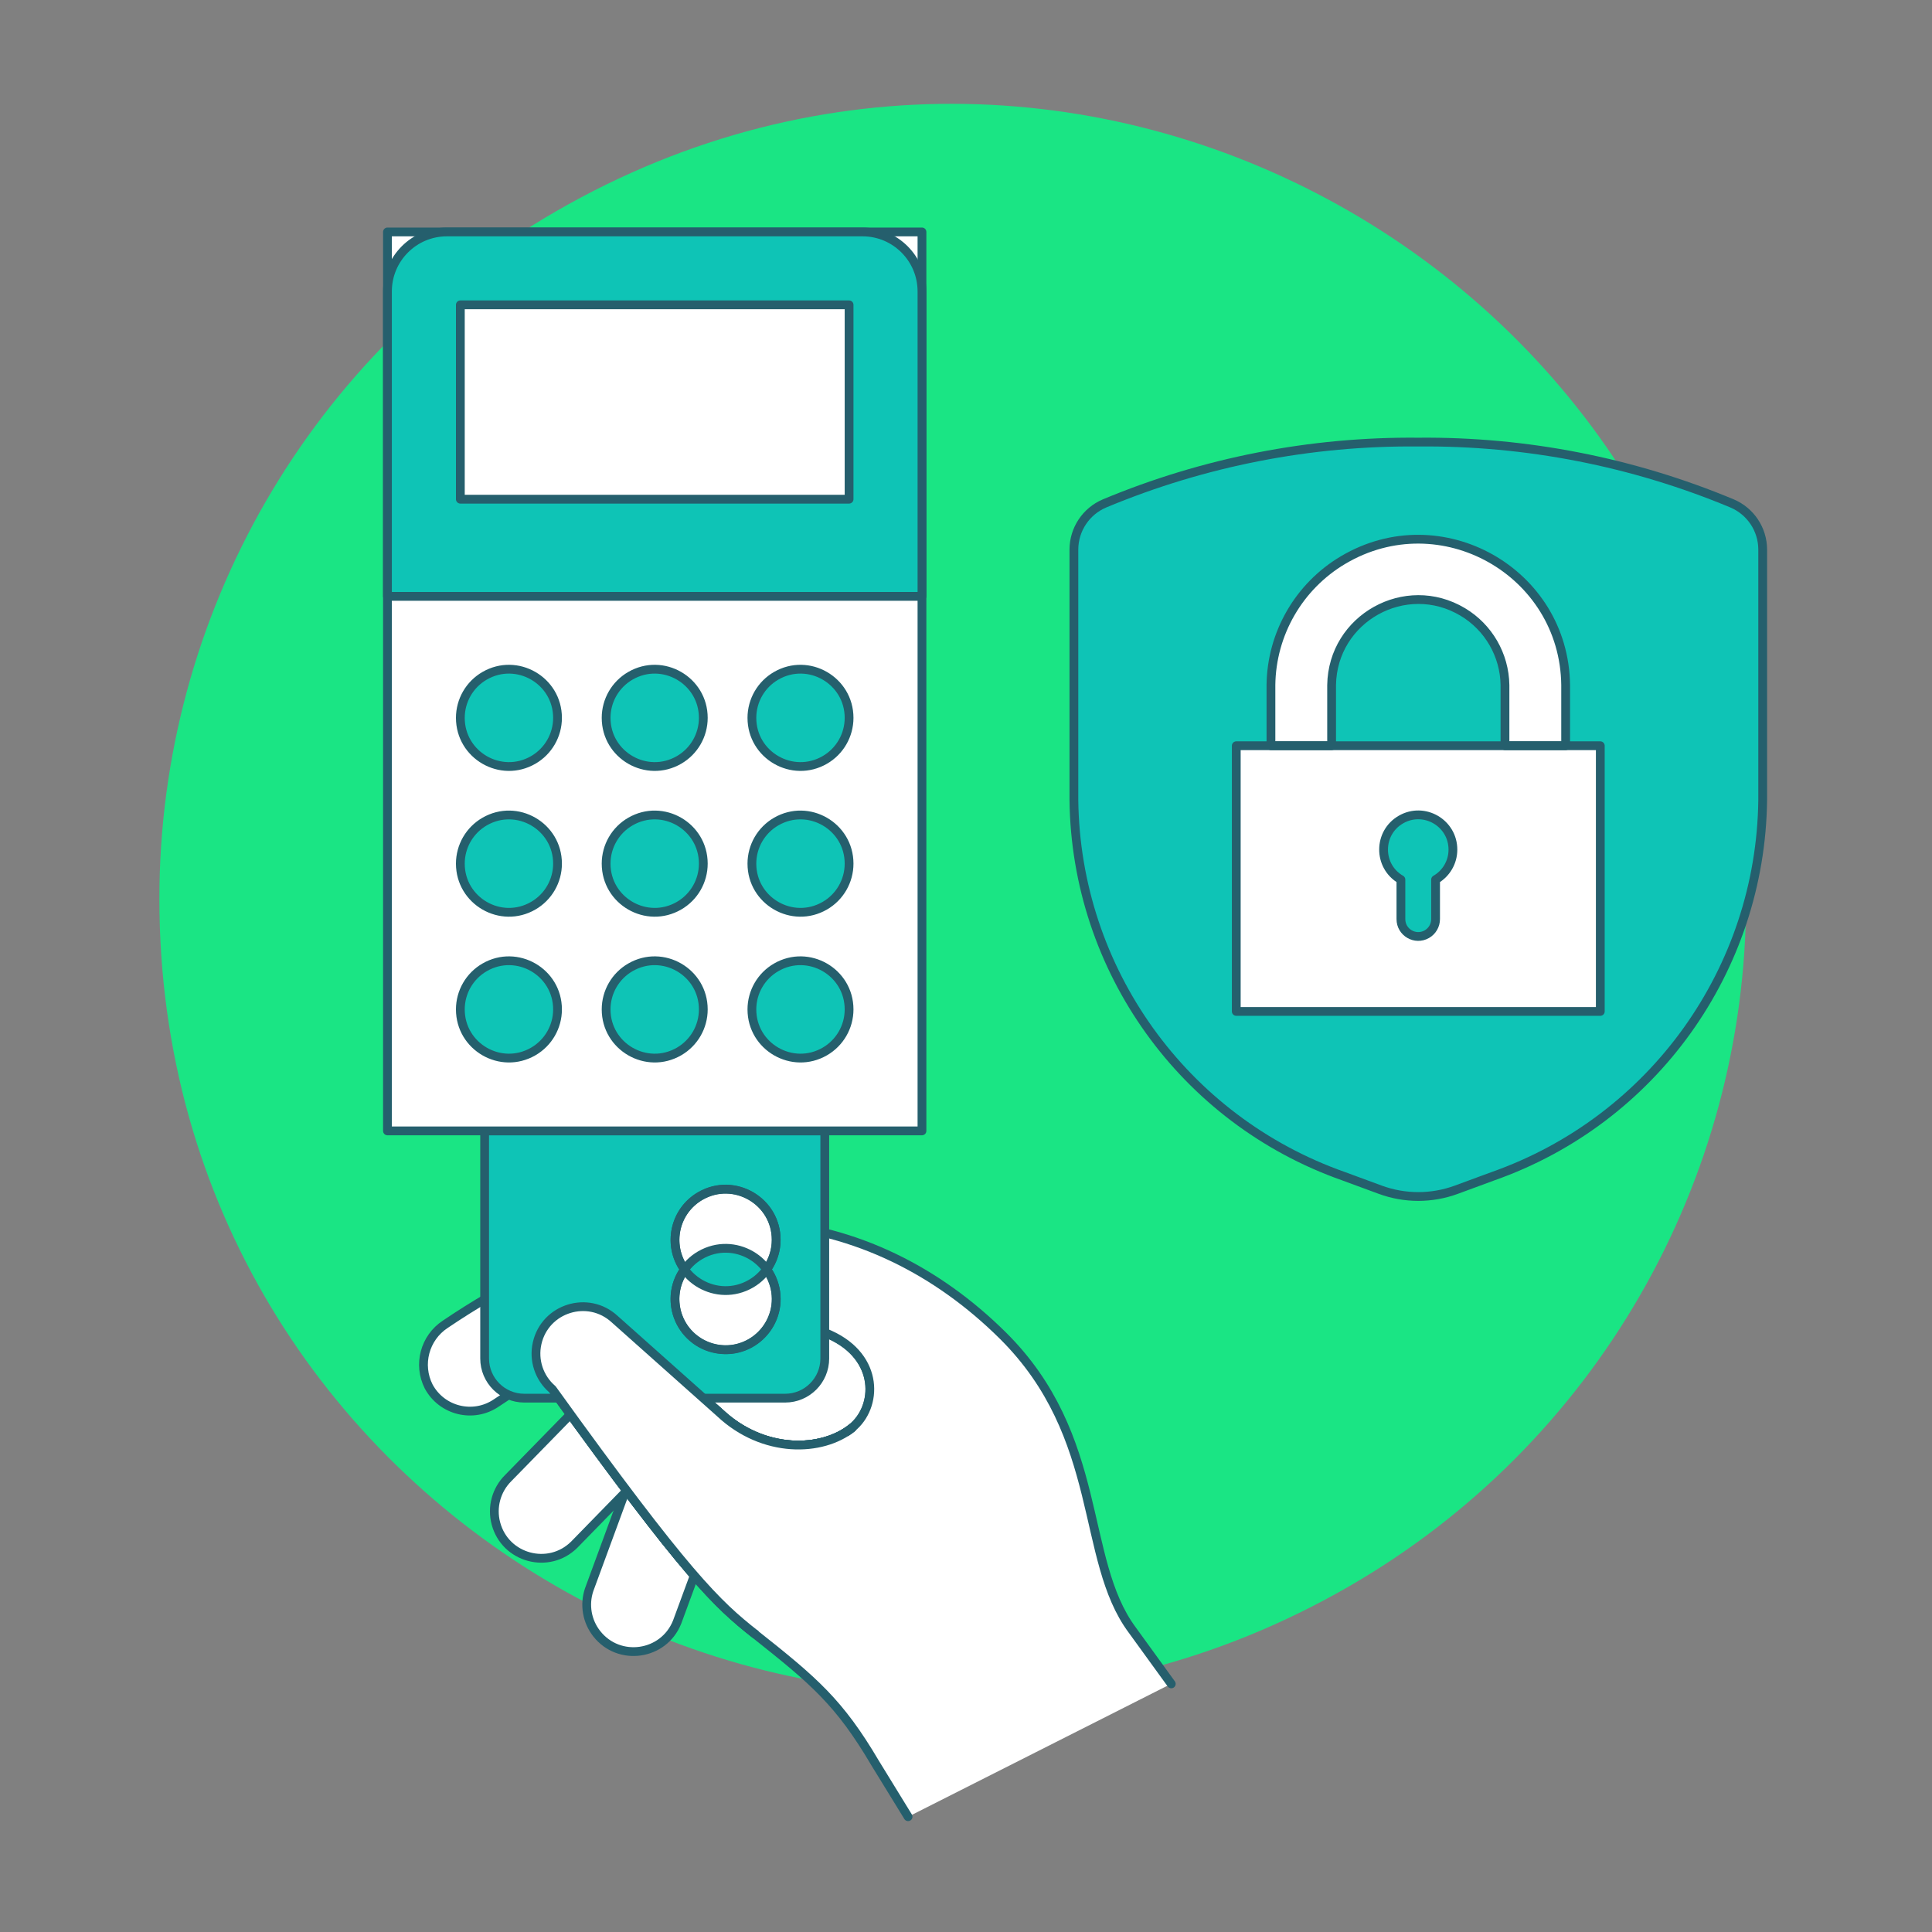 <svg width="220" height="220" viewBox="0 0 220 220" fill="none" xmlns="http://www.w3.org/2000/svg">
<rect x="0" y="0" width="220" height="220" fill="#808080" stroke="none"/>
<mask id="mask0_391_3230" style="mask-type:alpha" maskUnits="userSpaceOnUse" x="0" y="0" width="220" height="220">
<rect width="220" height="220" rx="20" fill="white"/>
</mask>
<g mask="url(#mask0_391_3230)">
<path d="M18.15 102.339C18.117 171.882 93.379 215.382 153.622 180.639C181.607 164.499 198.844 134.645 198.828 102.339C198.861 32.796 123.599 -10.704 63.356 24.039C35.371 40.179 18.135 70.034 18.15 102.339Z" fill="#1AE584"/>
<path d="M97.034 162.589C93.608 165.358 86.927 165.541 81.984 160.893L71.82 151.859C80.274 148.923 87.88 148.97 94.531 152.01C100.2 154.585 99.95 160.22 97.034 162.589Z" fill="white" stroke="#255F6D" stroke-linecap="round" stroke-linejoin="round"/>
<path d="M79.939 161.577C82.706 162.597 84.122 165.667 83.101 168.434L77.103 184.717C75.574 188.532 70.488 189.261 67.949 186.029C66.839 184.616 66.514 182.74 67.084 181.036L73.074 164.741C74.094 161.97 77.17 160.552 79.939 161.577Z" fill="white" stroke="#255F6D" stroke-linecap="round" stroke-linejoin="round"/>
<path d="M75.156 158.361C77.231 160.451 77.222 163.826 75.136 165.904L65.395 175.889C62.48 178.787 57.521 177.443 56.469 173.47C55.98 171.626 56.513 169.661 57.865 168.316L67.608 158.341C69.698 156.262 73.078 156.271 75.156 158.361Z" fill="white" stroke="#255F6D" stroke-linecap="round" stroke-linejoin="round"/>
<path d="M128.919 185.603C122.941 177.556 125.843 163.607 114.165 152.053C99.442 137.486 77.087 132.966 50.701 150.797C48.362 152.336 47.55 155.385 48.813 157.884C50.312 160.659 53.877 161.535 56.492 159.772C58.238 158.598 59.954 157.534 61.644 156.565C61.947 157.182 62.366 157.734 62.879 158.191C78.203 179.482 81.64 182.644 85.954 186.059C92.691 191.393 95.582 193.835 99.67 200.775L103.417 206.873L133.362 191.741L128.919 185.603ZM97.034 162.589C93.608 165.358 86.927 165.541 81.984 160.893L71.82 151.847C80.274 148.925 87.88 148.961 94.532 152.001C100.2 154.585 99.95 160.22 97.034 162.589Z" fill="white"/>
<path d="M133.375 191.746L128.922 185.603C122.943 177.556 125.845 163.607 114.167 152.053C99.444 137.486 77.089 132.966 50.704 150.797C48.364 152.336 47.552 155.385 48.815 157.884C50.315 160.659 53.88 161.535 56.494 159.772C58.239 158.598 59.958 157.528 61.65 156.563C64.908 154.724 68.306 153.147 71.814 151.847C80.267 148.925 87.874 148.961 94.525 152.001C100.185 154.585 99.945 160.22 97.009 162.589C93.583 165.358 86.903 165.541 81.959 160.893L71.796 151.847C68.288 153.147 64.89 154.724 61.632 156.563C61.936 157.179 62.356 157.731 62.868 158.189C78.192 179.48 81.629 182.642 85.943 186.057C92.68 191.393 95.571 193.833 99.658 200.773L103.405 206.871" stroke="#255F6D" stroke-linecap="round" stroke-linejoin="round"/>
<path d="M97.034 162.589C93.608 165.358 86.927 165.541 81.984 160.893L69.998 150.217C66.979 147.426 62.07 148.949 61.163 152.96C60.726 154.89 61.392 156.903 62.893 158.191C78.214 179.482 81.652 182.644 85.965 186.059" stroke="#255F6D" stroke-linecap="round" stroke-linejoin="round"/>
<path d="M89.403 159.21H59.703C57.209 159.21 55.187 157.188 55.187 154.693V128.777H93.919V154.693C93.919 157.188 91.897 159.21 89.403 159.21Z" fill="#0EC4B6"/>
<path d="M89.403 159.21H59.703C57.209 159.21 55.187 157.188 55.187 154.693V128.777H93.919V154.693C93.919 157.188 91.897 159.21 89.403 159.21Z" stroke="#255F6D" stroke-linecap="round" stroke-linejoin="round"/>
<path d="M44.12 26.411H104.986V128.777H44.12V26.411Z" fill="white" stroke="#255F6D" stroke-linecap="round" stroke-linejoin="round"/>
<path d="M104.986 67.911V33.187C104.986 29.445 101.953 26.411 98.211 26.411H50.895C47.154 26.411 44.12 29.445 44.12 33.187V67.911H104.986Z" fill="#0EC4B6"/>
<path d="M52.42 34.711H96.686V56.844H52.42V34.711Z" fill="white"/>
<path d="M52.42 81.744C52.42 86.004 57.031 88.666 60.72 86.536C62.432 85.548 63.486 83.721 63.486 81.744C63.486 77.485 58.876 74.822 55.187 76.952C53.474 77.941 52.42 79.767 52.42 81.744Z" fill="#0EC4B6" stroke="#255F6D" stroke-linecap="round" stroke-linejoin="round"/>
<path d="M52.42 98.344C52.42 102.603 57.031 105.266 60.72 103.136C62.432 102.148 63.486 100.321 63.486 98.344C63.486 94.084 58.876 91.422 55.187 93.552C53.474 94.54 52.42 96.367 52.42 98.344Z" fill="#0EC4B6" stroke="#255F6D" stroke-linecap="round" stroke-linejoin="round"/>
<path d="M52.42 114.944C52.42 119.203 57.031 121.866 60.72 119.736C62.432 118.747 63.486 116.921 63.486 114.944C63.486 110.684 58.876 108.022 55.187 110.152C53.474 111.14 52.42 112.967 52.42 114.944Z" fill="#0EC4B6" stroke="#255F6D" stroke-linecap="round" stroke-linejoin="round"/>
<path d="M69.02 81.744C69.02 86.004 73.631 88.666 77.32 86.536C79.032 85.548 80.086 83.721 80.086 81.744C80.086 77.485 75.475 74.822 71.786 76.952C70.074 77.941 69.02 79.767 69.02 81.744Z" fill="#0EC4B6" stroke="#255F6D" stroke-linecap="round" stroke-linejoin="round"/>
<path d="M69.02 98.344C69.02 102.603 73.631 105.266 77.32 103.136C79.032 102.148 80.086 100.321 80.086 98.344C80.086 94.084 75.475 91.422 71.786 93.552C70.074 94.54 69.02 96.367 69.02 98.344Z" fill="#0EC4B6" stroke="#255F6D" stroke-linecap="round" stroke-linejoin="round"/>
<path d="M69.02 114.944C69.02 119.203 73.631 121.866 77.32 119.736C79.032 118.747 80.086 116.921 80.086 114.944C80.086 110.684 75.475 108.022 71.786 110.152C70.074 111.14 69.02 112.967 69.02 114.944Z" fill="#0EC4B6" stroke="#255F6D" stroke-linecap="round" stroke-linejoin="round"/>
<path d="M85.62 81.744C85.62 86.004 90.231 88.666 93.92 86.536C95.632 85.548 96.686 83.721 96.686 81.744C96.686 77.485 92.075 74.822 88.386 76.952C86.674 77.941 85.62 79.767 85.62 81.744Z" fill="#0EC4B6" stroke="#255F6D" stroke-linecap="round" stroke-linejoin="round"/>
<path d="M85.62 98.344C85.62 102.603 90.231 105.266 93.92 103.136C95.632 102.148 96.686 100.321 96.686 98.344C96.686 94.084 92.075 91.422 88.386 93.552C86.674 94.54 85.62 96.367 85.62 98.344Z" fill="#0EC4B6" stroke="#255F6D" stroke-linecap="round" stroke-linejoin="round"/>
<path d="M85.62 114.944C85.62 119.203 90.231 121.866 93.92 119.736C95.632 118.747 96.686 116.921 96.686 114.944C96.686 110.684 92.075 108.022 88.386 110.152C86.674 111.14 85.62 112.967 85.62 114.944Z" fill="#0EC4B6" stroke="#255F6D" stroke-linecap="round" stroke-linejoin="round"/>
<path d="M104.986 33.187C104.986 29.445 101.953 26.411 98.211 26.411H50.895C47.154 26.411 44.12 29.445 44.12 33.187V67.911H104.986V33.187Z" stroke="#255F6D" stroke-linecap="round" stroke-linejoin="round"/>
<path d="M52.42 34.711H96.686V56.844H52.42V34.711Z" stroke="#255F6D" stroke-linecap="round" stroke-linejoin="round"/>
<path d="M76.864 147.915C76.864 152.35 81.665 155.122 85.505 152.905C87.288 151.876 88.386 149.974 88.386 147.915C88.386 143.48 83.585 140.708 79.744 142.926C77.962 143.955 76.864 145.857 76.864 147.915Z" fill="white"/>
<path d="M76.864 141.192C76.864 145.627 81.665 148.399 85.505 146.181C87.288 145.152 88.386 143.25 88.386 141.192C88.386 136.757 83.585 133.985 79.744 136.202C77.962 137.232 76.864 139.134 76.864 141.192Z" fill="white"/>
<path d="M82.625 146.956C84.48 146.955 86.221 146.061 87.302 144.555C85.004 141.354 80.243 141.354 77.945 144.555C79.027 146.063 80.769 146.957 82.625 146.956Z" fill="#0EC4B6"/>
<path d="M88.386 141.192C88.404 136.757 83.614 133.966 79.764 136.168C76.788 137.871 75.948 141.78 77.963 144.555C75.358 148.144 77.615 153.208 82.027 153.669C86.438 154.131 89.694 149.644 87.888 145.593C87.725 145.227 87.524 144.879 87.289 144.555C88.001 143.578 88.385 142.401 88.386 141.192Z" stroke="#255F6D" stroke-linecap="round" stroke-linejoin="round"/>
<path d="M97.034 162.589C93.608 165.358 86.927 165.541 81.984 160.893L69.998 150.217C66.979 147.426 62.07 148.949 61.163 152.96C60.726 154.89 61.392 156.903 62.893 158.191C78.214 179.482 81.652 182.644 85.965 186.059" fill="white"/>
<path d="M97.034 162.589C93.608 165.358 86.927 165.541 81.984 160.893L69.998 150.217C66.979 147.426 62.07 148.949 61.163 152.96C60.726 154.89 61.392 156.903 62.893 158.191C78.214 179.482 81.652 182.644 85.965 186.059" stroke="#255F6D" stroke-linecap="round" stroke-linejoin="round"/>
<path d="M122.286 62.574V91.099C122.511 110.406 134.773 127.515 152.983 133.933L157.171 135.476C159.967 136.503 163.038 136.503 165.834 135.476L170.021 133.933C188.232 127.516 200.495 110.406 200.721 91.099V62.574C200.715 60.283 199.341 58.218 197.232 57.325C185.918 52.602 173.762 50.226 161.502 50.342C149.243 50.226 137.089 52.602 125.775 57.325C123.666 58.218 122.293 60.283 122.286 62.574Z" fill="#0EC4B6"/>
<path d="M122.286 62.574V91.099C122.511 110.406 134.773 127.515 152.983 133.933L157.171 135.476C159.967 136.503 163.038 136.503 165.834 135.476L170.021 133.933C188.232 127.516 200.495 110.406 200.721 91.099V62.574C200.715 60.283 199.341 58.218 197.232 57.325C185.918 52.602 173.762 50.226 161.502 50.342C149.243 50.226 137.089 52.602 125.775 57.325C123.666 58.218 122.293 60.283 122.286 62.574Z" stroke="#255F6D" stroke-linecap="round" stroke-linejoin="round"/>
<path d="M151.633 84.917V78.009C151.748 70.41 160.045 65.786 166.568 69.684C169.504 71.439 171.322 74.589 171.374 78.009V84.917H178.283V78.009C178.132 65.092 164.055 57.182 152.944 63.771C147.908 66.757 144.792 72.153 144.724 78.009V84.917H151.633Z" fill="white"/>
<path d="M140.776 84.917H182.228V115.174H140.776V84.917Z" fill="white"/>
<path d="M165.446 96.761C165.459 93.722 162.178 91.808 159.539 93.316C156.901 94.823 156.884 98.622 159.509 100.153C159.514 100.156 159.519 100.159 159.524 100.162V104.656C159.519 106.176 161.161 107.131 162.479 106.375C163.095 106.022 163.474 105.366 163.472 104.656V100.162C164.691 99.463 165.444 98.166 165.446 96.761Z" fill="#0EC4B6" stroke="#255F6D" stroke-linecap="round" stroke-linejoin="round"/>
<path d="M140.776 84.917H182.228V115.174H140.776V84.917Z" stroke="#255F6D" stroke-linecap="round" stroke-linejoin="round"/>
<path d="M151.633 84.917V78.009C151.748 70.41 160.045 65.786 166.568 69.684C169.504 71.439 171.322 74.589 171.374 78.009V84.917H178.283V78.009C178.132 65.092 164.055 57.182 152.944 63.771C147.908 66.757 144.792 72.153 144.724 78.009V84.917H151.633Z" stroke="#255F6D" stroke-linecap="round" stroke-linejoin="round"/>
<path d="M76.864 141.192C76.864 145.627 81.665 148.399 85.505 146.181C87.288 145.152 88.386 143.25 88.386 141.192C88.386 136.757 83.585 133.985 79.744 136.202C77.962 137.232 76.864 139.134 76.864 141.192Z" stroke="#255F6D" stroke-linecap="round" stroke-linejoin="round"/>
<path d="M76.864 147.915C76.864 152.35 81.665 155.122 85.505 152.905C87.288 151.876 88.386 149.974 88.386 147.915C88.386 143.48 83.585 140.708 79.744 142.926C77.962 143.955 76.864 145.857 76.864 147.915Z" stroke="#255F6D" stroke-linecap="round" stroke-linejoin="round"/>
</g>
</svg>
